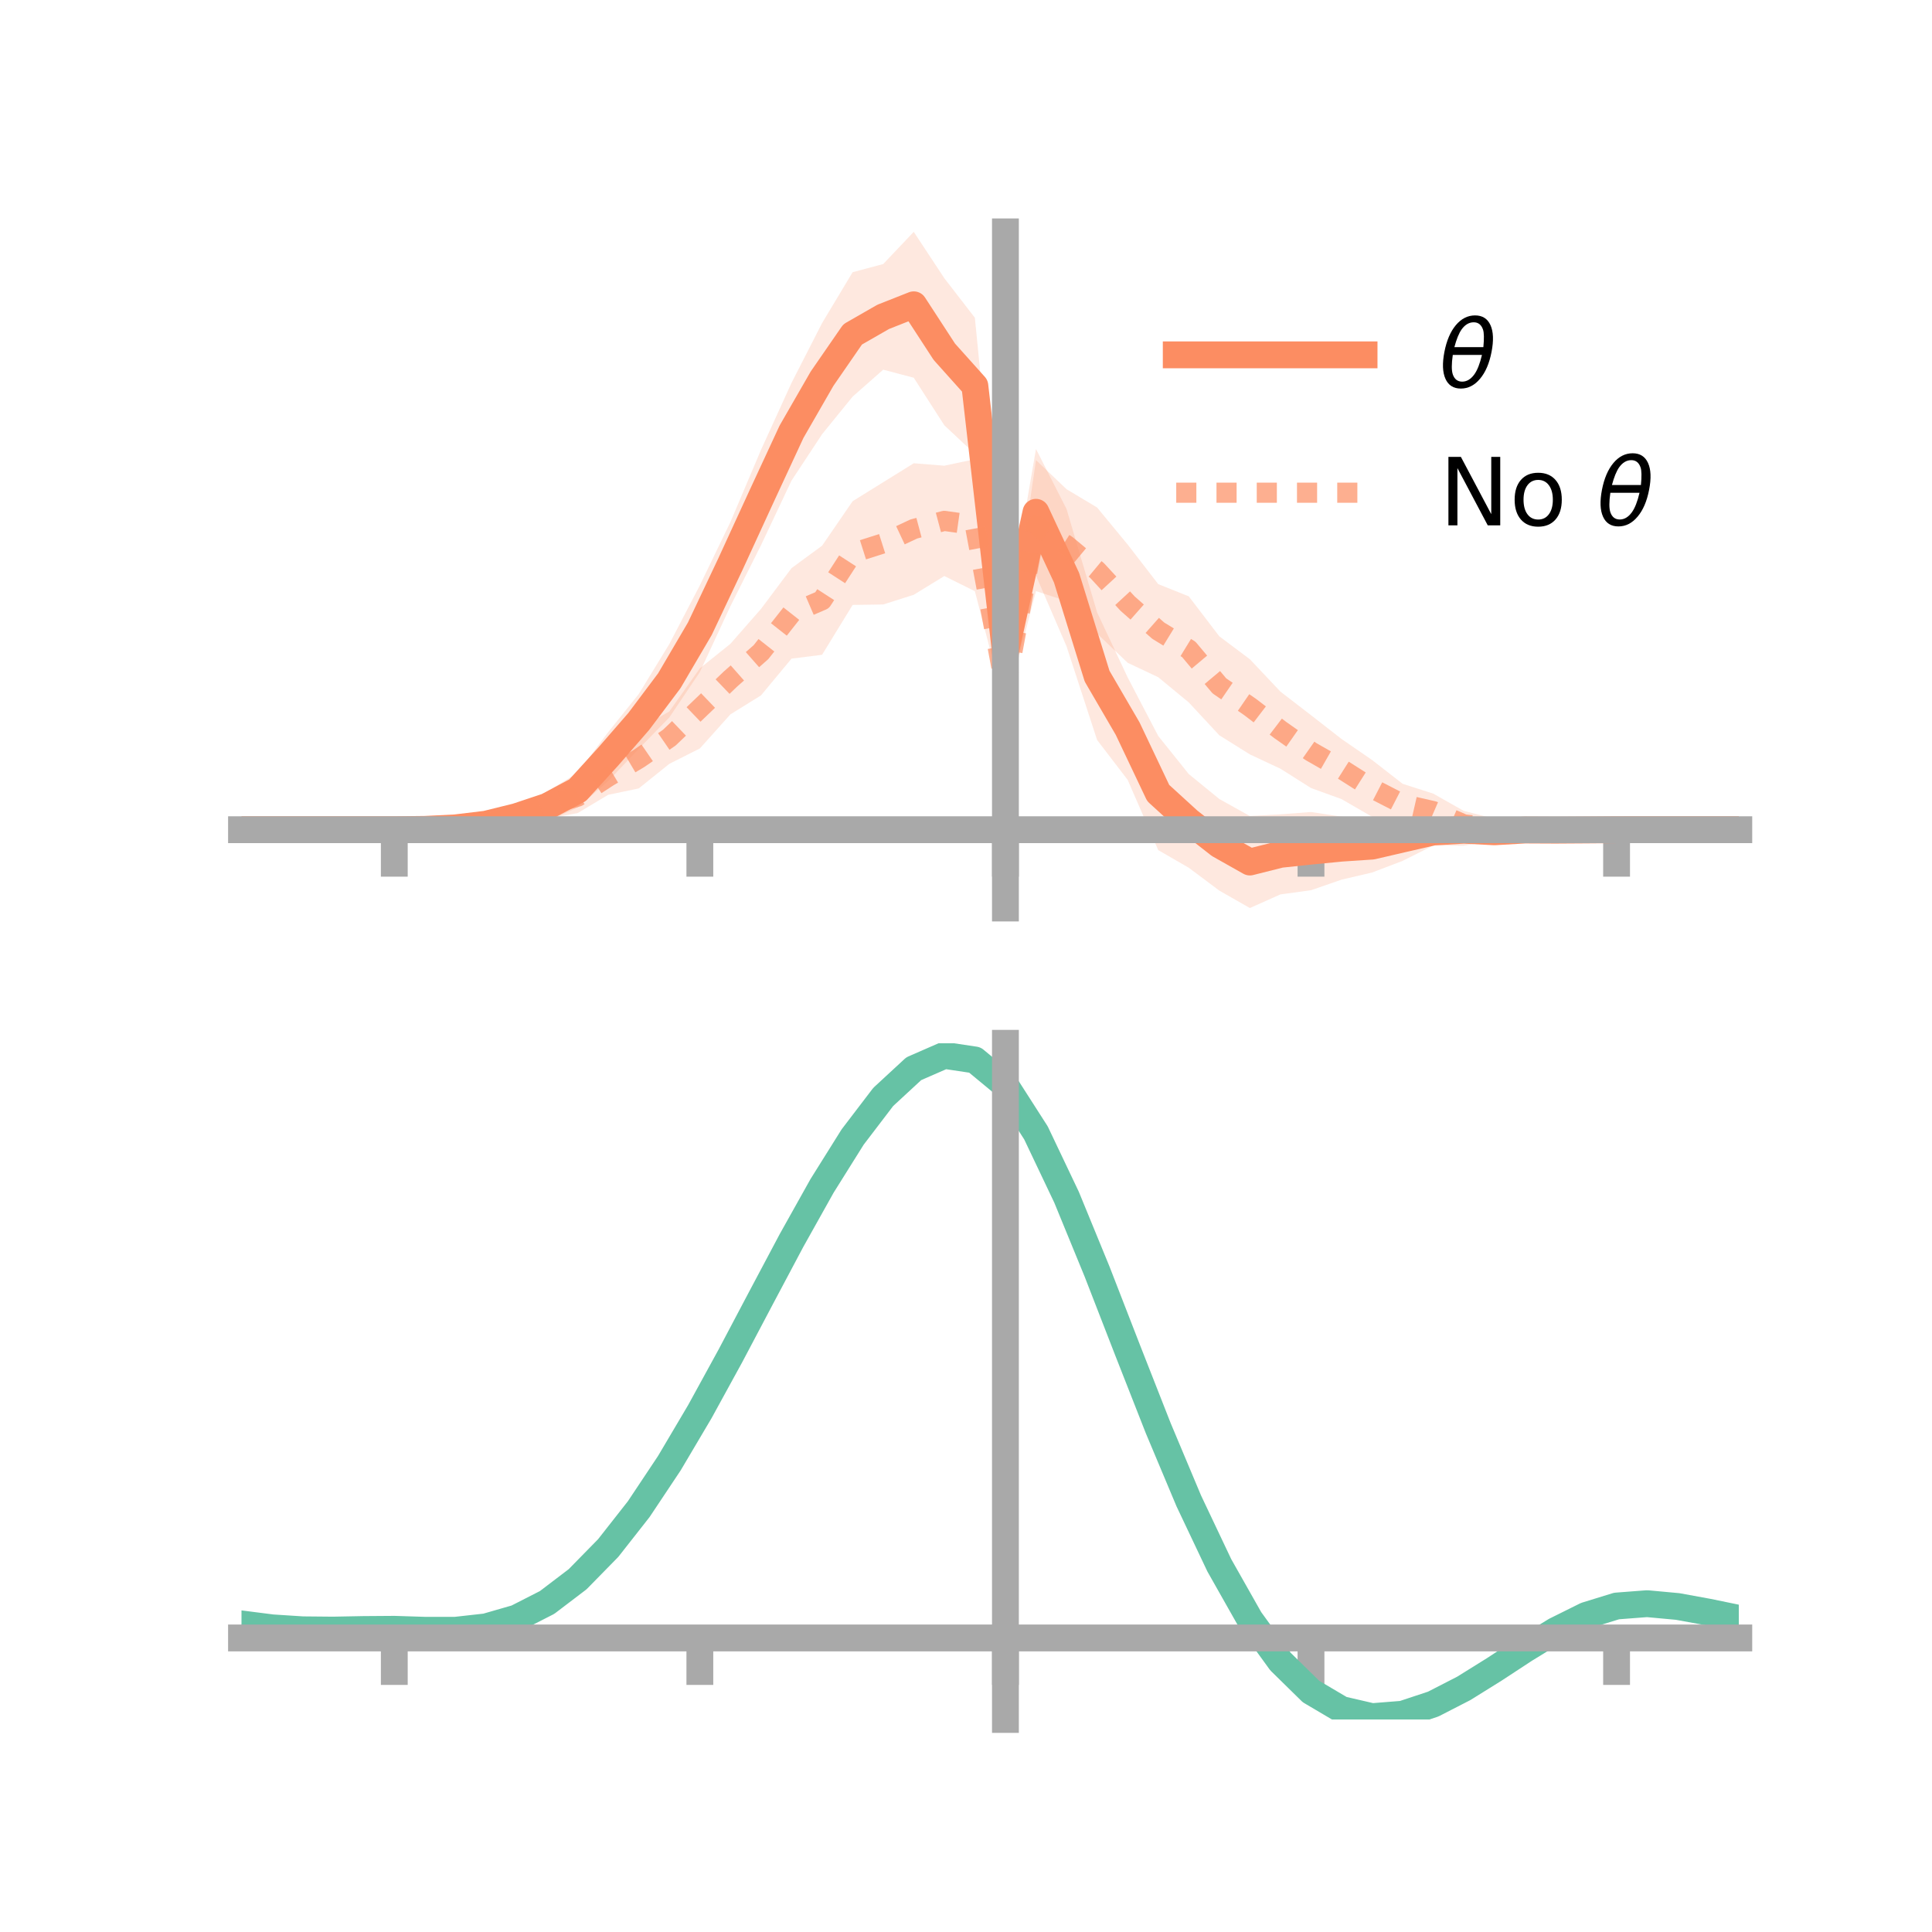 <?xml version="1.0" encoding="utf-8" standalone="no"?>
<!DOCTYPE svg PUBLIC "-//W3C//DTD SVG 1.1//EN"
  "http://www.w3.org/Graphics/SVG/1.1/DTD/svg11.dtd">
<!-- Created with matplotlib (https://matplotlib.org/) -->
<svg height="144pt" version="1.1" viewBox="0 0 144 144" width="144pt" xmlns="http://www.w3.org/2000/svg" xmlns:xlink="http://www.w3.org/1999/xlink">
 <defs>
  <style type="text/css">*{stroke-linecap:butt;stroke-linejoin:round;}</style>
 </defs>
 <g id="figure_1">
  <g id="patch_1">
   <path d="M 0 144 
L 144 144 
L 144 0 
L 0 0 
z
" style="fill:none;"/>
  </g>
  <g id="axes_1">
   <g id="patch_2">
    <path d="M 18 67.68 
L 129.6 67.68 
L 129.6 17.28 
L 18 17.28 
z
" style="fill:none;"/>
   </g>
   <g id="PolyCollection_1">
    <path clip-path="url(#pb1845a435a)" d="M 18 61.842 
L 18 61.842 
L 20.278 61.842 
L 22.555 61.842 
L 24.833 61.842 
L 27.11 61.842 
L 29.388 61.842 
L 31.665 61.726 
L 33.943 61.406 
L 36.22 60.846 
L 38.498 60.243 
L 40.776 58.997 
L 43.053 57.603 
L 45.331 54.57 
L 47.608 51.732 
L 49.886 48.006 
L 52.163 43.629 
L 54.441 38.911 
L 56.718 33.536 
L 58.996 28.538 
L 61.273 24.081 
L 63.551 20.287 
L 65.829 19.68 
L 68.106 17.28 
L 70.384 20.736 
L 72.661 23.683 
L 74.939 46.717 
L 77.216 33.466 
L 79.494 37.94 
L 81.771 45.641 
L 84.049 50.489 
L 86.327 54.853 
L 88.604 57.694 
L 90.882 59.553 
L 93.159 60.822 
L 95.437 60.695 
L 97.714 60.522 
L 99.992 60.869 
L 102.269 61.099 
L 104.547 60.908 
L 106.824 61.005 
L 109.102 60.728 
L 111.38 61.36 
L 113.657 61.342 
L 115.935 61.589 
L 118.212 61.75 
L 120.49 61.842 
L 122.767 61.842 
L 125.045 61.842 
L 127.322 61.842 
L 129.6 61.842 
L 129.6 61.842 
L 129.6 61.842 
L 127.322 61.842 
L 125.045 61.842 
L 122.767 61.842 
L 120.49 61.844 
L 118.212 61.971 
L 115.935 62.164 
L 113.657 62.387 
L 111.38 62.636 
L 109.102 63.029 
L 106.824 63.023 
L 104.547 64.163 
L 102.269 65.032 
L 99.992 65.564 
L 97.714 66.353 
L 95.437 66.662 
L 93.159 67.68 
L 90.882 66.381 
L 88.604 64.677 
L 86.327 63.362 
L 84.049 58.127 
L 81.771 55.153 
L 79.494 48.176 
L 77.216 42.901 
L 74.939 50.487 
L 72.661 33.834 
L 70.384 31.698 
L 68.106 28.155 
L 65.829 27.554 
L 63.551 29.561 
L 61.273 32.365 
L 58.996 35.819 
L 56.718 40.644 
L 54.441 45.181 
L 52.163 50.09 
L 49.886 53.475 
L 47.608 55.814 
L 45.331 58.217 
L 43.053 60.188 
L 40.776 61.217 
L 38.498 61.49 
L 36.22 62.013 
L 33.943 62.002 
L 31.665 61.905 
L 29.388 61.843 
L 27.11 61.842 
L 24.833 61.842 
L 22.555 61.842 
L 20.278 61.842 
L 18 61.842 
z
" style="fill:#fc8d62;fill-opacity:0.2;"/>
   </g>
   <g id="PolyCollection_2">
    <path clip-path="url(#pb1845a435a)" d="M 18 61.842 
L 18 61.842 
L 20.278 61.842 
L 22.555 61.842 
L 24.833 61.842 
L 27.11 61.842 
L 29.388 61.842 
L 31.665 61.717 
L 33.943 61.32 
L 36.22 60.825 
L 38.498 60.161 
L 40.776 59.003 
L 43.053 58.15 
L 45.331 56.549 
L 47.608 54.325 
L 49.886 53.029 
L 52.163 49.816 
L 54.441 47.986 
L 56.718 45.387 
L 58.996 42.346 
L 61.273 40.674 
L 63.551 37.356 
L 65.829 35.942 
L 68.106 34.528 
L 70.384 34.711 
L 72.661 34.227 
L 74.939 49.858 
L 77.216 34.293 
L 79.494 36.462 
L 81.771 37.826 
L 84.049 40.586 
L 86.327 43.536 
L 88.604 44.448 
L 90.882 47.43 
L 93.159 49.137 
L 95.437 51.55 
L 97.714 53.305 
L 99.992 55.08 
L 102.269 56.649 
L 104.547 58.422 
L 106.824 59.15 
L 109.102 60.44 
L 111.38 61.024 
L 113.657 61.118 
L 115.935 61.578 
L 118.212 61.761 
L 120.49 61.842 
L 122.767 61.842 
L 125.045 61.842 
L 127.322 61.842 
L 129.6 61.842 
L 129.6 61.842 
L 129.6 61.842 
L 127.322 61.842 
L 125.045 61.842 
L 122.767 61.842 
L 120.49 61.844 
L 118.212 61.97 
L 115.935 62.14 
L 113.657 62.232 
L 111.38 62.37 
L 109.102 62.45 
L 106.824 61.763 
L 104.547 61.449 
L 102.269 60.879 
L 99.992 59.561 
L 97.714 58.735 
L 95.437 57.295 
L 93.159 56.23 
L 90.882 54.806 
L 88.604 52.354 
L 86.327 50.475 
L 84.049 49.4 
L 81.771 47.222 
L 79.494 44.801 
L 77.216 44.059 
L 74.939 52.817 
L 72.661 44.064 
L 70.384 42.935 
L 68.106 44.331 
L 65.829 45.054 
L 63.551 45.088 
L 61.273 48.804 
L 58.996 49.091 
L 56.718 51.832 
L 54.441 53.244 
L 52.163 55.786 
L 49.886 56.934 
L 47.608 58.765 
L 45.331 59.241 
L 43.053 60.604 
L 40.776 61.023 
L 38.498 61.404 
L 36.22 62.014 
L 33.943 61.958 
L 31.665 61.914 
L 29.388 61.842 
L 27.11 61.842 
L 24.833 61.842 
L 22.555 61.842 
L 20.278 61.842 
L 18 61.842 
z
" style="fill:#fc8d62;fill-opacity:0.2;"/>
   </g>
   <g id="matplotlib.axis_1">
    <g id="xtick_1">
     <g id="line2d_1">
      <defs>
       <path d="M 0 0 
L 0 3.5 
" id="m3a52410e57" style="stroke:#a9a9a9;stroke-width:2;"/>
      </defs>
      <g>
       <use style="fill:#a9a9a9;stroke:#a9a9a9;stroke-width:2;" x="29.388" xlink:href="#m3a52410e57" y="61.842"/>
      </g>
     </g>
    </g>
    <g id="xtick_2">
     <g id="line2d_2">
      <g>
       <use style="fill:#a9a9a9;stroke:#a9a9a9;stroke-width:2;" x="52.163" xlink:href="#m3a52410e57" y="61.842"/>
      </g>
     </g>
    </g>
    <g id="xtick_3">
     <g id="line2d_3">
      <g>
       <use style="fill:#a9a9a9;stroke:#a9a9a9;stroke-width:2;" x="74.939" xlink:href="#m3a52410e57" y="61.842"/>
      </g>
     </g>
    </g>
    <g id="xtick_4">
     <g id="line2d_4">
      <g>
       <use style="fill:#a9a9a9;stroke:#a9a9a9;stroke-width:2;" x="97.714" xlink:href="#m3a52410e57" y="61.842"/>
      </g>
     </g>
    </g>
    <g id="xtick_5">
     <g id="line2d_5">
      <g>
       <use style="fill:#a9a9a9;stroke:#a9a9a9;stroke-width:2;" x="120.49" xlink:href="#m3a52410e57" y="61.842"/>
      </g>
     </g>
    </g>
   </g>
   <g id="matplotlib.axis_2"/>
   <g id="line2d_6">
    <path clip-path="url(#pb1845a435a)" d="M 18 61.842 
L 20.278 61.842 
L 22.555 61.842 
L 24.833 61.842 
L 27.11 61.842 
L 29.388 61.842 
L 31.665 61.816 
L 33.943 61.704 
L 36.22 61.43 
L 38.498 60.867 
L 40.776 60.107 
L 43.053 58.896 
L 45.331 56.393 
L 47.608 53.773 
L 49.886 50.74 
L 52.163 46.86 
L 54.441 42.046 
L 56.718 37.09 
L 58.996 32.179 
L 61.273 28.223 
L 63.551 24.924 
L 65.829 23.617 
L 68.106 22.718 
L 70.384 26.217 
L 72.661 28.758 
L 74.939 48.602 
L 77.216 38.183 
L 79.494 43.058 
L 81.771 50.397 
L 84.049 54.308 
L 86.327 59.108 
L 88.604 61.186 
L 90.882 62.967 
L 93.159 64.251 
L 95.437 63.678 
L 97.714 63.437 
L 99.992 63.216 
L 102.269 63.065 
L 104.547 62.536 
L 106.824 62.014 
L 109.102 61.879 
L 111.38 61.998 
L 113.657 61.865 
L 115.935 61.876 
L 118.212 61.861 
L 120.49 61.843 
L 122.767 61.842 
L 125.045 61.842 
L 127.322 61.842 
L 129.6 61.842 
" style="fill:none;stroke:#fc8d62;stroke-linecap:square;stroke-width:2;"/>
   </g>
   <g id="line2d_7">
    <path clip-path="url(#pb1845a435a)" d="M 18 61.842 
L 20.278 61.842 
L 22.555 61.842 
L 24.833 61.842 
L 27.11 61.842 
L 29.388 61.842 
L 31.665 61.815 
L 33.943 61.639 
L 36.22 61.42 
L 38.498 60.783 
L 40.776 60.013 
L 43.053 59.377 
L 45.331 57.895 
L 47.608 56.545 
L 49.886 54.981 
L 52.163 52.801 
L 54.441 50.615 
L 56.718 48.609 
L 58.996 45.719 
L 61.273 44.739 
L 63.551 41.222 
L 65.829 40.498 
L 68.106 39.429 
L 70.384 38.823 
L 72.661 39.146 
L 74.939 51.337 
L 77.216 39.176 
L 79.494 40.632 
L 81.771 42.524 
L 84.049 44.993 
L 86.327 47.005 
L 88.604 48.401 
L 90.882 51.118 
L 93.159 52.683 
L 95.437 54.423 
L 97.714 56.02 
L 99.992 57.321 
L 102.269 58.764 
L 104.547 59.936 
L 106.824 60.456 
L 109.102 61.445 
L 111.38 61.697 
L 113.657 61.675 
L 115.935 61.859 
L 118.212 61.865 
L 120.49 61.843 
L 122.767 61.842 
L 125.045 61.842 
L 127.322 61.842 
L 129.6 61.842 
" style="fill:none;stroke:#fc8d62;stroke-dasharray:1.5,1.5;stroke-dashoffset:0;stroke-opacity:0.7;stroke-width:1.5;"/>
   </g>
   <g id="patch_3">
    <path d="M 74.939 67.68 
L 74.939 17.28 
" style="fill:none;stroke:#a9a9a9;stroke-linecap:square;stroke-linejoin:miter;stroke-width:2;"/>
   </g>
   <g id="patch_4">
    <path d="M 129.6 67.68 
L 129.6 17.28 
" style="fill:none;"/>
   </g>
   <g id="patch_5">
    <path d="M 18 61.842 
L 129.6 61.842 
" style="fill:none;stroke:#a9a9a9;stroke-linecap:square;stroke-linejoin:miter;stroke-width:2;"/>
   </g>
   <g id="patch_6">
    <path d="M 18 17.28 
L 129.6 17.28 
" style="fill:none;"/>
   </g>
   <g id="legend_1">
    <g id="line2d_8">
     <path d="M 87.67 26.449 
L 101.67 26.449 
" style="fill:none;stroke:#fc8d62;stroke-linecap:square;stroke-width:2;"/>
    </g>
    <g id="line2d_9"/>
    <g id="text_1">
     <!-- $\theta$ -->
     <g transform="translate(107.27 28.899)scale(0.07 -0.07)">
      <defs>
       <path d="M 45.516 34.672 
L 14.453 34.672 
Q 12.359 20.062 14.5 13.875 
Q 17.188 6.25 24.469 6.25 
Q 31.781 6.25 37.359 13.922 
Q 42.234 20.656 45.516 34.672 
z
M 47.016 42.969 
Q 48.344 56.844 46.625 61.719 
Q 43.953 69.438 36.766 69.438 
Q 29.297 69.438 23.828 61.812 
Q 19.531 55.672 16.156 42.969 
z
M 38.188 76.766 
Q 49.906 76.766 54.594 66.406 
Q 59.281 56.109 55.719 37.844 
Q 52.203 19.625 43.453 9.281 
Q 34.766 -1.125 23.047 -1.125 
Q 11.281 -1.125 6.641 9.281 
Q 2 19.625 5.516 37.844 
Q 9.078 56.109 17.719 66.406 
Q 26.422 76.766 38.188 76.766 
z
" id="DejaVuSans-Oblique-952"/>
      </defs>
      <use transform="translate(0 0.234)" xlink:href="#DejaVuSans-Oblique-952"/>
     </g>
    </g>
    <g id="line2d_10">
     <path d="M 87.67 36.724 
L 101.67 36.724 
" style="fill:none;stroke:#fc8d62;stroke-dasharray:1.5,1.5;stroke-dashoffset:0;stroke-opacity:0.7;stroke-width:1.5;"/>
    </g>
    <g id="line2d_11"/>
    <g id="text_2">
     <!-- No $\theta$ -->
     <g transform="translate(107.27 39.174)scale(0.07 -0.07)">
      <defs>
       <path d="M 9.812 72.906 
L 23.094 72.906 
L 55.422 11.922 
L 55.422 72.906 
L 64.984 72.906 
L 64.984 0 
L 51.703 0 
L 19.391 60.984 
L 19.391 0 
L 9.812 0 
z
" id="DejaVuSans-78"/>
       <path d="M 30.609 48.391 
Q 23.391 48.391 19.188 42.75 
Q 14.984 37.109 14.984 27.297 
Q 14.984 17.484 19.156 11.844 
Q 23.344 6.203 30.609 6.203 
Q 37.797 6.203 41.984 11.859 
Q 46.188 17.531 46.188 27.297 
Q 46.188 37.016 41.984 42.703 
Q 37.797 48.391 30.609 48.391 
z
M 30.609 56 
Q 42.328 56 49.016 48.375 
Q 55.719 40.766 55.719 27.297 
Q 55.719 13.875 49.016 6.219 
Q 42.328 -1.422 30.609 -1.422 
Q 18.844 -1.422 12.172 6.219 
Q 5.516 13.875 5.516 27.297 
Q 5.516 40.766 12.172 48.375 
Q 18.844 56 30.609 56 
z
" id="DejaVuSans-111"/>
       <path id="DejaVuSans-32"/>
      </defs>
      <use transform="translate(0 0.234)" xlink:href="#DejaVuSans-78"/>
      <use transform="translate(74.805 0.234)" xlink:href="#DejaVuSans-111"/>
      <use transform="translate(135.986 0.234)" xlink:href="#DejaVuSans-32"/>
      <use transform="translate(167.773 0.234)" xlink:href="#DejaVuSans-Oblique-952"/>
     </g>
    </g>
   </g>
  </g>
  <g id="axes_2">
   <g id="patch_7">
    <path d="M 18 128.16 
L 129.6 128.16 
L 129.6 77.76 
L 18 77.76 
z
" style="fill:none;"/>
   </g>
   <g id="PolyCollection_3">
    <path clip-path="url(#p747dd70bfd)" d="M 18 121.077 
L 18 120.999 
L 20.278 121.3 
L 22.555 121.448 
L 24.833 121.466 
L 27.11 121.418 
L 29.388 121.4 
L 31.665 121.471 
L 33.943 121.471 
L 36.22 121.216 
L 38.498 120.559 
L 40.776 119.384 
L 43.053 117.621 
L 45.331 115.245 
L 47.608 112.277 
L 49.886 108.777 
L 52.163 104.838 
L 54.441 100.588 
L 56.718 96.182 
L 58.996 91.803 
L 61.273 87.652 
L 63.551 83.945 
L 65.829 80.906 
L 68.106 78.768 
L 70.384 77.76 
L 72.661 78.109 
L 74.939 80.023 
L 77.216 83.625 
L 79.494 88.481 
L 81.771 94.107 
L 84.049 100.056 
L 86.327 105.942 
L 88.604 111.447 
L 90.882 116.327 
L 93.159 120.411 
L 95.437 123.598 
L 97.714 125.854 
L 99.992 127.208 
L 102.269 127.739 
L 104.547 127.562 
L 106.824 126.819 
L 109.102 125.668 
L 111.38 124.275 
L 113.657 122.809 
L 115.935 121.435 
L 118.212 120.318 
L 120.49 119.62 
L 122.767 119.448 
L 125.045 119.665 
L 127.322 120.09 
L 129.6 120.573 
L 129.6 120.676 
L 129.6 120.676 
L 127.322 120.219 
L 125.045 119.814 
L 122.767 119.608 
L 120.49 119.785 
L 118.212 120.491 
L 115.935 121.636 
L 113.657 123.055 
L 111.38 124.574 
L 109.102 126.016 
L 106.824 127.206 
L 104.547 127.972 
L 102.269 128.16 
L 99.992 127.636 
L 97.714 126.299 
L 95.437 124.087 
L 93.159 120.983 
L 90.882 117.019 
L 88.604 112.287 
L 86.327 106.949 
L 84.049 101.236 
L 81.771 95.456 
L 79.494 89.984 
L 77.216 85.258 
L 74.939 81.754 
L 72.661 79.898 
L 70.384 79.565 
L 68.106 80.546 
L 65.829 82.616 
L 63.551 85.55 
L 61.273 89.12 
L 58.996 93.109 
L 56.718 97.309 
L 54.441 101.525 
L 52.163 105.588 
L 49.886 109.348 
L 47.608 112.688 
L 45.331 115.52 
L 43.053 117.794 
L 40.776 119.494 
L 38.498 120.644 
L 36.22 121.297 
L 33.943 121.55 
L 31.665 121.549 
L 29.388 121.476 
L 27.11 121.49 
L 24.833 121.528 
L 22.555 121.503 
L 20.278 121.359 
L 18 121.077 
z
" style="fill:#66c2a5;fill-opacity:0.2;"/>
   </g>
   <g id="matplotlib.axis_3">
    <g id="xtick_6">
     <g id="line2d_12">
      <g>
       <use style="fill:#a9a9a9;stroke:#a9a9a9;stroke-width:2;" x="29.388" xlink:href="#m3a52410e57" y="122.082"/>
      </g>
     </g>
    </g>
    <g id="xtick_7">
     <g id="line2d_13">
      <g>
       <use style="fill:#a9a9a9;stroke:#a9a9a9;stroke-width:2;" x="52.163" xlink:href="#m3a52410e57" y="122.082"/>
      </g>
     </g>
    </g>
    <g id="xtick_8">
     <g id="line2d_14">
      <g>
       <use style="fill:#a9a9a9;stroke:#a9a9a9;stroke-width:2;" x="74.939" xlink:href="#m3a52410e57" y="122.082"/>
      </g>
     </g>
    </g>
    <g id="xtick_9">
     <g id="line2d_15">
      <g>
       <use style="fill:#a9a9a9;stroke:#a9a9a9;stroke-width:2;" x="97.714" xlink:href="#m3a52410e57" y="122.082"/>
      </g>
     </g>
    </g>
    <g id="xtick_10">
     <g id="line2d_16">
      <g>
       <use style="fill:#a9a9a9;stroke:#a9a9a9;stroke-width:2;" x="120.49" xlink:href="#m3a52410e57" y="122.082"/>
      </g>
     </g>
    </g>
   </g>
   <g id="matplotlib.axis_4"/>
   <g id="line2d_17">
    <path clip-path="url(#p747dd70bfd)" d="M 18 121.038 
L 20.278 121.329 
L 22.555 121.476 
L 24.833 121.497 
L 27.11 121.454 
L 29.388 121.438 
L 31.665 121.51 
L 33.943 121.511 
L 36.22 121.257 
L 38.498 120.601 
L 40.776 119.439 
L 43.053 117.707 
L 45.331 115.382 
L 47.608 112.482 
L 49.886 109.062 
L 52.163 105.213 
L 54.441 101.056 
L 56.718 96.745 
L 58.996 92.456 
L 61.273 88.386 
L 63.551 84.747 
L 65.829 81.761 
L 68.106 79.657 
L 70.384 78.662 
L 72.661 79.003 
L 74.939 80.888 
L 77.216 84.441 
L 79.494 89.232 
L 81.771 94.781 
L 84.049 100.646 
L 86.327 106.445 
L 88.604 111.867 
L 90.882 116.673 
L 93.159 120.697 
L 95.437 123.842 
L 97.714 126.076 
L 99.992 127.422 
L 102.269 127.949 
L 104.547 127.767 
L 106.824 127.012 
L 109.102 125.842 
L 111.38 124.424 
L 113.657 122.932 
L 115.935 121.536 
L 118.212 120.405 
L 120.49 119.703 
L 122.767 119.528 
L 125.045 119.739 
L 127.322 120.155 
L 129.6 120.624 
" style="fill:none;stroke:#66c2a5;stroke-linecap:square;stroke-width:2;"/>
   </g>
   <g id="patch_8">
    <path d="M 74.939 128.16 
L 74.939 77.76 
" style="fill:none;stroke:#a9a9a9;stroke-linecap:square;stroke-linejoin:miter;stroke-width:2;"/>
   </g>
   <g id="patch_9">
    <path d="M 129.6 128.16 
L 129.6 77.76 
" style="fill:none;"/>
   </g>
   <g id="patch_10">
    <path d="M 18 122.082 
L 129.6 122.082 
" style="fill:none;stroke:#a9a9a9;stroke-linecap:square;stroke-linejoin:miter;stroke-width:2;"/>
   </g>
   <g id="patch_11">
    <path d="M 18 77.76 
L 129.6 77.76 
" style="fill:none;"/>
   </g>
  </g>
 </g>
 <defs>
  <clipPath id="pb1845a435a">
   <rect height="50.4" width="111.6" x="18" y="17.28"/>
  </clipPath>
  <clipPath id="p747dd70bfd">
   <rect height="50.4" width="111.6" x="18" y="77.76"/>
  </clipPath>
 </defs>
</svg>
